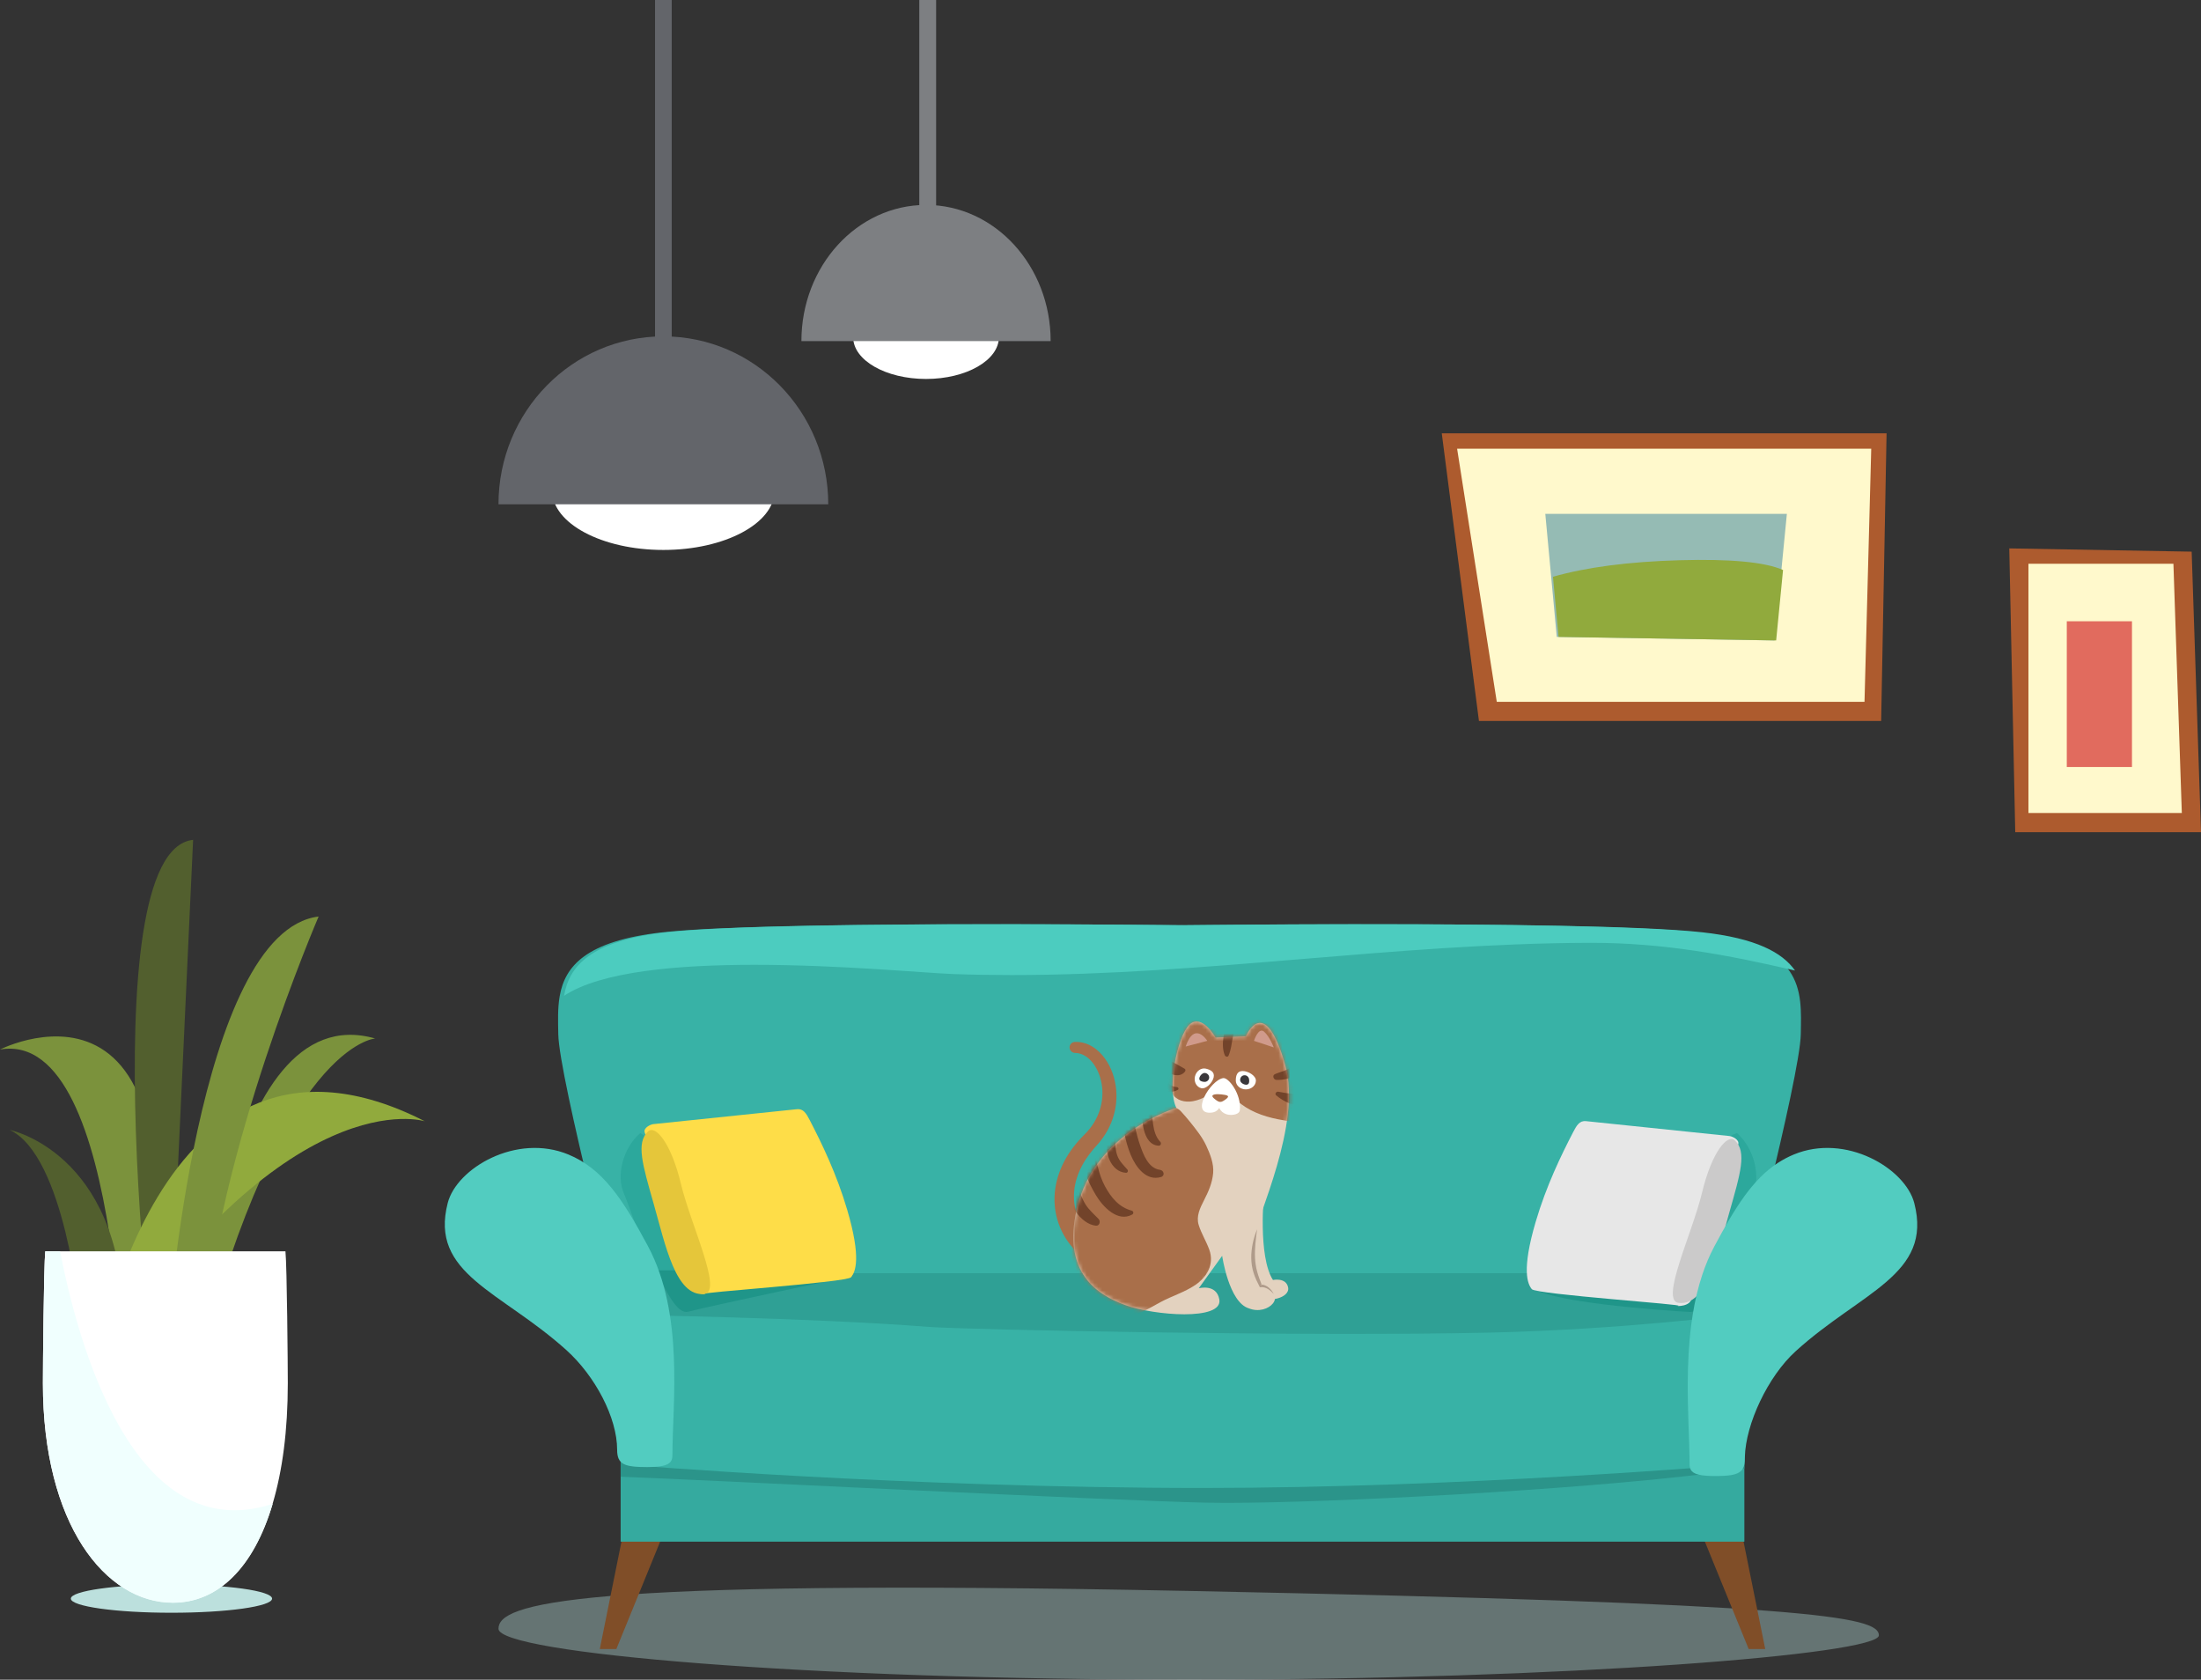 <svg width="574" height="438" xmlns="http://www.w3.org/2000/svg" xmlns:xlink="http://www.w3.org/1999/xlink"><rect width="100%" height="100%" fill="#333333" stroke="none"/><defs><path d="M39.806,62.464 C39.806,62.464 41.539,74.577 46.737,76.156 C51.935,78.286 57.226,72.352 50.204,70.869 C50.204,70.869 46.488,65.431 47.728,58.757 C48.966,52.083 60.59,28.105 56.263,12.778 C50.857,-6.381 45.994,5.226 45.994,5.226 L38.073,5.545 C38.073,5.545 34.479,-0.888 31.26,2.213 C28.042,5.316 25.341,18.957 27.869,23.902 C27.869,23.902 6.633,30.081 1.928,50.105 C-1.993,66.796 7.128,72.6 14.554,75.318 C21.981,78.039 40.071,79.481 39.063,73.836 C38.32,69.672 33.701,70.93 33.701,70.93 L39.806,62.464" id="a"/></defs><g fill="none" fill-rule="evenodd"><path fill="#AD5B2E" d="M0 0L9.698 75 114.589 75 116 0z" transform="translate(376 113)"/><path fill="#FFF9CC" d="M4 4L14.345 70 110.245 70 112 4z" transform="translate(376 113)"/><path fill="#95BBB4" d="M27 21L29.991 53.08 86.77 54 90 21z" transform="translate(376 113)"/><path d="M29,37.395 L30.459,53.078 L87.206,54 L89,35.631 C84.299,33.559 75.31,32.711 62.033,33.086 C48.757,33.461 37.746,34.898 29,37.395 Z" fill="#91AA3D" transform="translate(376 113)"/><g fill-rule="nonzero"><g transform="translate(130 87.712)"><ellipse fill="#FFF" cx="43" cy="40.215" rx="29" ry="15.479"/><path d="M86,43.79 C86,19.605 66.748,0 43,0 C19.252,0 -6.17239144e-15,19.605 -6.17239144e-15,43.79" fill="#63656A"/></g><path fill="#63656A" d="M40.828 -9.13158438e-15L45.172 -9.13158438e-15 45.172 94 40.828 94z" transform="translate(130)"/></g><g fill-rule="nonzero"><g transform="translate(209 53.437)"><ellipse fill="#FFF" cx="32.5" cy="34.5" rx="19" ry="10.88"/><path d="M65,35.508 C65,15.897 50.449,0 32.5,0 C14.551,0 -6.24125376e-15,15.897 -6.24125376e-15,35.508" fill="#7D7F82"/></g><path fill="#7D7F82" d="M30.743 -3.79904441e-15L35.135 -3.79904441e-15 35.135 73 30.743 73z" transform="translate(209)"/></g><path d="M310,438 C409.411,438 490,431.35 490,426.426 C490,421.502 472,418.119 310,414.852 C148,411.586 130,418.319 130,424.711 C130,431.104 210.589,438 310,438 Z" fill="#B0D6D3" opacity=".4"/><path d="M70.957,197.856 C70.957,199.891 59.208,201.54 44.716,201.54 C30.224,201.54 18.476,199.891 18.476,197.856 C18.476,195.823 30.224,194.174 44.716,194.174 C59.208,194.174 70.957,195.823 70.957,197.856" fill="#BCE0DD" transform="translate(0 219)"/><path d="M51.798 136.689C51.798 136.689 57.555 40.287 97.841 51.797 97.841 51.797 73.381 53.237 51.798 136.689M33.093 152.517C32.106 156.96 33.094 48.921 2.06057393e-13 54.675 2.06057393e-13 54.675 61.871 23.022 33.093 152.517" fill="#7B923C" transform="translate(0 219)"/><path d="M43.165,155.395 C40.287,148.201 23.022,2.878 50.36,-1.42108547e-14 L43.165,155.395" fill="#525F2E" transform="translate(0 219)"/><path d="M24.46,139.567 C24.46,139.567 40.288,37.41 110.791,73.38 C110.791,73.38 74.819,61.87 24.46,139.567" fill="#91AA3D" transform="translate(0 219)"/><path d="M43.764,130.309 C43.764,127.431 51.439,23.83 83.095,19.993 C83.095,19.993 56.235,82.345 53.357,128.391 L43.764,130.309" fill="#7B923C" transform="translate(0 219)"/><path d="M20.742,123.594 C20.742,123.594 16.904,82.345 2.515,75.63 C2.515,75.63 31.294,81.386 32.253,124.554 L20.742,123.594" fill="#525F2E" transform="translate(0 219)"/><path d="M75.056,141.663 C75.056,154.038 73.656,164.509 71.113,173.066 C66.135,189.873 56.772,198.899 45.079,198.899 C27.438,198.899 11.187,178.395 11.187,141.683 C11.187,137.222 11.407,111.288 11.801,107.288 L74.443,107.288 C74.845,111.288 75.056,137.202 75.056,141.663" fill="#FFF" transform="translate(0 219)"/><path d="M11.801,107.288 C11.407,111.288 11.187,137.241 11.187,141.702 C11.187,178.415 27.438,198.939 45.079,198.939 C56.772,198.939 66.135,189.953 71.113,173.146 C34.536,185.051 20.118,130.288 15.676,107.288 L11.801,107.288 Z" fill="#F0FFFE" transform="translate(0 219)"/><g><path fill="#804E28" d="M335.72 146.222L344.356 189 340.036 189 322.591 146.222 335.72 146.222M49.056 146.222L40.421 189 44.739 189 62.186 146.222 49.056 146.222" transform="translate(116 241)"/><path d="M336.904,103.084 L191.613,106.556 L46.317,103.084 C46.317,103.084 29.776,39.878 29.595,28.675 C29.538,25.37 29.401,21.976 29.963,18.756 C31.311,11.054 36.672,4.328 56.81,2.108 C83.833,-0.874 181.266,0.145 191.688,0.262 C202.874,0.135 299.518,-0.862 326.414,2.108 C340.457,3.656 347.315,7.397 350.633,12.132 C354.069,17.022 353.721,22.979 353.63,28.675 C353.447,39.878 336.904,103.084 336.904,103.084 Z" fill="#38B2A6" transform="translate(116 241)"/><path d="M31.093,18.667 C32.443,11.001 37.81,4.307 57.971,2.098 C73.546,0.389 112.488,0 144.717,0 C168.471,0 188.575,0.211 193.003,0.261 C197.729,0.207 217.699,0 241.22,0 C273.435,0 312.318,0.389 327.883,2.098 C341.941,3.639 348.808,7.362 352.13,12.074 C334.518,7.983 317.973,4.848 298.892,4.848 C298.652,4.848 298.414,4.849 298.172,4.85 C247.689,5.051 198.175,13.256 147.774,13.256 C142.751,13.256 137.72,13.175 132.677,12.996 C125.216,12.733 103.011,10.582 80.718,10.582 C60.737,10.582 40.686,12.308 31.093,18.667" fill="#4CCCBF" transform="translate(116 241)"/><path fill="#2FA095" d="M46.64 119L337.36 119 337.36 91 46.64 91z" transform="translate(116 241)"/><path fill="#35AA9F" d="M45.862 161L338.915 161 338.915 138.444 45.862 138.444z" transform="translate(116 241)"/><path d="M338.243,142.333 L338.243,138.444 L338.81,138.444 C338.794,138.635 338.779,138.82 338.779,139.006 C338.779,139.92 338.616,140.672 338.243,141.29 L338.243,142.333" fill="#C97F62" transform="translate(116 241)"/><path d="M203.819,150.889 C201.848,150.889 200.068,150.872 198.495,150.837 C173.26,150.266 71.361,145.038 45.862,144.068 L45.862,138.444 L47.805,138.444 L47.805,139.881 C47.805,139.881 121.016,145.75 198.493,145.75 C264.511,145.75 334.953,140.094 337.51,139.887 C337.541,139.885 337.562,139.883 337.571,139.882 C337.58,139.882 337.58,139.881 337.58,139.881 L337.58,138.444 L338.915,138.444 L338.915,141.925 C338.693,141.957 338.471,141.993 338.241,142.028 C335.479,142.455 332.395,142.878 329.046,143.295 C294.264,147.576 231.123,150.889 203.819,150.889" fill="#2B948A" transform="translate(116 241)"/><path d="M336.583,101.889 L336.583,140.948 C336.583,140.948 264.897,147 197.789,147 C120.474,147 47.417,140.948 47.417,140.948 L47.417,101.889 C47.417,101.889 95.17,102.578 126.247,105.003 C135.5,105.726 225.448,107.594 272.647,106.487 C307.333,105.674 336.583,101.889 336.583,101.889" fill="#38B2A6" transform="translate(116 241)"/><path d="M333.339,90.222 L283.725,90.222 C286.939,74.625 336.97,54.444 336.97,54.444 C341.458,58.4 343.238,65.667 341.162,70.409 C339.969,73.138 336.874,82.671 333.339,90.222" fill="#2CA89C" transform="translate(116 241)"/><path d="M324.843,101.111 C324.808,101.111 324.778,101.11 324.743,101.109 C318.543,100.786 284.498,98.451 283.249,94.082 C282.892,92.834 282.86,91.543 283.109,90.222 L332.696,90.222 C330.121,96.242 327.314,101.111 324.843,101.111" fill="#1F9589" transform="translate(116 241)"/><path d="M337.311,57.387 C334.795,65.249 325.146,95.518 325.146,97.282 C325.146,99.863 320.838,99.579 321.58,99.513 C324.733,99.233 284.585,96.526 283.484,95.161 C282.384,93.795 280.762,90.261 284.495,77.593 C287.264,68.195 291.127,60.269 294.258,54.219 C295.185,52.429 295.935,51.175 297.623,51.35 C305.22,52.139 326.872,54.385 335.08,55.24 C335.787,55.313 337.689,56.208 337.311,57.387" fill="#E7E7E7" transform="translate(116 241)"/><path d="M336.439,56.372 C334.546,54.577 330.444,59.309 327.871,70.014 C325.297,80.719 316.857,98.179 321.765,98.74 C329.202,99.59 331.93,85.904 334.927,75.39 C337.924,64.875 339.594,59.361 336.439,56.372" fill="#CBCACA" transform="translate(116 241)"/><path d="M104.162,90.222 L54.528,90.222 C51.014,82.54 47.917,72.918 46.736,70.279 C44.631,65.575 46.439,58.368 50.991,54.444 L104.162,90.222" fill="#2CA89C" transform="translate(116 241)"/><path d="M62.974,101.111 C60.55,101.11 57.758,96.224 55.19,90.222 L104.486,90.222 L106.494,91.667 C106.494,91.667 69.18,99.525 63.427,101.052 C63.277,101.092 63.126,101.111 62.974,101.111" fill="#1F9589" transform="translate(116 241)"/><path d="M.773 72.657C3.114 63.63 18.673 54.43 32.247 60.055 41.137 63.737 46.37 71.584 52.982 83.945 62.489 101.721 59.362 125.101 59.362 138.355 59.362 140.406 58.535 141.556 52.81 141.556 46.836 141.556 44.945 140.875 44.945 137.049 44.945 128.591 39.151 117.764 31.718 111.06 14.533 95.562-4.043 91.234.773 72.657M352.295 111.342C345.016 117.945 339.27 130.346 339.048 138.845 339.04 139.019 339.031 139.19 339.031 139.36 339.031 140.2 338.942 140.891 338.738 141.459 338.589 141.878 338.372 142.233 338.082 142.524 336.992 143.631 334.856 143.889 331.174 143.889 330.386 143.889 329.692 143.866 329.079 143.824 325.729 143.589 324.831 142.723 324.657 141.32 324.644 141.21 324.635 141.099 324.631 140.984 324.623 140.882 324.623 140.776 324.623 140.67 324.623 140.084 324.618 139.476 324.606 138.845 324.516 133.536 324.099 126.688 324.15 119.301 324.184 114.519 324.41 109.507 325.048 104.535 325.167 103.608 325.304 102.681 325.453 101.759 326.023 98.209 326.832 94.708 327.956 91.355 328.794 88.833 329.816 86.394 331.046 84.079 336.554 73.722 341.109 66.515 347.621 62.258 348.92 61.41 350.294 60.677 351.771 60.063 365.337 54.41 380.887 63.66 383.228 72.731 388.038 91.411 369.475 95.76 352.295 111.342" fill="#52CCC0" transform="translate(116 241)"/><path d="M52.13,54.276 C54.646,62.139 64.296,92.407 64.296,94.172 C64.296,96.751 68.603,96.468 67.861,96.402 C64.706,96.121 104.857,93.415 105.957,92.05 C107.057,90.684 108.679,87.149 104.946,74.482 C102.177,65.084 98.314,57.158 95.183,51.108 C94.256,49.318 93.506,48.064 91.818,48.238 C84.22,49.027 62.57,51.274 54.359,52.129 C53.654,52.202 51.753,53.097 52.13,54.276" fill="#FEDD48" transform="translate(116 241)"/><path d="M53.003,54.038 C54.898,52.243 58.999,56.975 61.572,67.68 C64.143,78.386 72.583,95.846 67.677,96.407 C60.242,97.256 57.512,83.571 54.515,73.056 C51.518,62.541 49.846,57.027 53.003,54.038" fill="#E5C63A" transform="translate(116 241)"/></g><g><path fill="#AD5B2E" d="M50 74L47.565 0.85 0 0 1.557 74 50 74" transform="translate(524 143)"/><path fill="#FFF9CC" d="M42.807 4L5 4 5 69 45 69z" transform="translate(524 143)"/><path fill="#E16B5E" d="M32 19L15 19 15 57 32 57z" transform="translate(524 143)"/></g><g><path d="M7.558,63.033 C5.208,61.171 3.223,58.779 1.901,56.042 C0.571,53.312 -0.074,50.26 0.007,47.271 C0.077,44.277 0.852,41.367 2.086,38.76 C3.312,36.137 5.006,33.819 6.91,31.776 L8.266,30.373 L8.567,30.058 L8.846,29.724 C9.026,29.501 9.231,29.29 9.394,29.053 C10.109,28.143 10.687,27.144 11.171,26.101 C12.129,24.015 12.596,21.693 12.491,19.377 C12.387,17.068 11.716,14.751 10.484,12.857 C9.278,10.953 7.385,9.569 5.397,9.559 L5.363,9.559 C4.569,9.555 3.927,8.909 3.932,8.115 C3.936,7.343 4.553,6.715 5.319,6.686 C6.938,6.627 8.563,7.092 9.874,7.918 C10.55,8.311 11.131,8.809 11.691,9.318 C12.221,9.849 12.724,10.408 13.149,11.012 C14.876,13.417 15.818,16.245 16.089,19.119 C16.36,22 15.916,24.954 14.828,27.653 C14.281,28.999 13.6,30.301 12.762,31.484 C12.567,31.792 12.331,32.067 12.117,32.358 L11.786,32.789 L11.432,33.198 L10.139,34.668 C8.579,36.51 7.262,38.521 6.381,40.67 C5.491,42.811 5.02,45.074 5.075,47.292 C5.123,49.51 5.699,51.667 6.742,53.577 C7.781,55.49 9.284,57.143 11.08,58.434 C12.38,59.368 12.676,61.178 11.738,62.477 C10.803,63.775 8.991,64.069 7.69,63.134 L7.589,63.06 L7.558,63.033" fill="#A96F4A" transform="translate(275 265)"/><path d="M54.637,46.149 C54.637,46.149 53.013,62.587 56.975,68.768 C56.975,68.768 60.44,68.026 60.935,70.745 C61.43,73.466 55.401,74.967 53.261,72.724 C48.31,67.532 49.053,58.88 48.31,53.318 L54.637,46.149" fill="#E3D2BF" transform="translate(275 265)"/><path d="M43.73,62.464 C43.73,62.464 45.463,74.577 50.662,76.156 C55.86,78.286 61.15,72.352 54.128,70.869 C54.128,70.869 50.413,65.431 51.652,58.757 C52.89,52.083 64.514,28.105 60.188,12.778 C54.782,-6.381 49.919,5.226 49.919,5.226 L41.997,5.545 C41.997,5.545 38.403,-0.888 35.184,2.213 C31.967,5.316 29.265,18.957 31.794,23.902 C31.794,23.902 10.557,30.081 5.853,50.105 C1.932,66.796 11.052,72.6 18.479,75.318 C25.906,78.039 43.995,79.481 42.987,73.836 C42.245,69.672 37.625,70.93 37.625,70.93 L43.73,62.464" fill="#E3D2BF" transform="translate(275 265)"/><g transform="translate(278.924 265)"><mask id="b" fill="#fff"><use xlink:href="#a"/></mask><path d="M60.231 17.683C60.452 17.411 60.61 17.098 60.672 16.754 60.969 15.07 60.602 13.424 59.872 11.872 59.507 10.462 58.843 9.101 58.139 8.054 56.732 5.969 55.005 3.757 52.815 2.455 52.129 2.045 51.452 1.854 50.81 1.83 48.51.187 45.846-.878 43.694.901 42.972 1.498 42.751 2.216 42.859 2.889 42.339 2.647 41.806 2.623 41.306 2.752L41.028 2.752C39.669 2.263 38.125 2.806 36.748 3.59 35.462 1.564 32.955.597 30.064 1.523 27.912 2.211 26.926 4.904 28.542 5.606 26.919 6.886 26.829 8.672 26.086 10.075 25.383 11.402 24.992 12.985 25.371 14.432 24.649 15.828 24.36 17.319 25.19 18.641 25.653 19.378 26.198 19.861 26.793 20.149 27.783 21.911 29.985 22.543 32.184 22.151 34.883 21.668 37.462 19.934 39.413 18.062 39.768 17.722 40.138 17.346 40.515 16.944 41.114 19.307 43.004 21.58 44.796 22.925 47.981 25.317 51.878 26.478 55.771 27.113 56.301 27.224 56.836 27.306 57.383 27.347 60.335 27.57 60.624 23.625 58.402 22.48 59.243 22.148 60.01 21.607 60.654 20.805 61.525 19.721 61.283 18.291 60.231 17.683M37.454 40.916C37.683 38.467 36.653 35.894 35.643 33.726 34.584 31.442 32.914 29.406 31.353 27.45 30.64 26.553 29.875 25.706 29.11 24.853 28.309 23.959 27.144 23.621 26.145 22.964 25.516 22.552 24.758 23.037 24.637 23.684 24.192 23.511 23.672 23.457 23.089 23.579 20.786 24.057 18.773 24.518 16.622 25.535 14.348 26.608 12.253 28.016 10.27 29.555 6.441 32.525 3.213 36.176.667 40.296-3.812 47.538-5.106 55.816-2.206 63.87.286 70.796 5.557 77.319 13.318 78.046 17.329 78.422 20.43 76.315 23.767 74.52 26.718 72.933 29.978 71.976 32.773 70.089 35.892 67.985 37.793 64.638 36.451 60.878 35.658 58.657 34.358 56.64 33.671 54.383 32.991 52.149 34.049 49.968 35.053 48.016 36.234 45.715 37.211 43.517 37.454 40.916" fill="#A96F4A" mask="url(#b)"/><path d="M41.41.889C40.37 3.504 39.374 7.426 40.48 10.15 40.629 10.52 41.249 10.757 41.461 10.277 42.091 8.852 42.257 7.284 42.529 5.757 42.809 4.209 43.181 2.718 43.348 1.151 43.477-.044 41.787-.056 41.41.889M29.992 13.666C28.765 12.985 27.547 12.254 26.284 11.645 25.165 11.107 23.925 12.21 24.56 13.367 25.515 15.111 28.65 16.302 30.093 14.447 30.282 14.202 30.3 13.835 29.992 13.666M28.035 18.483C26.747 18.387 25.842 17.712 24.969 16.817 24.205 16.037 22.853 17.052 23.448 17.989 24.525 19.677 26.482 20.182 28.228 19.191 28.577 18.992 28.397 18.508 28.035 18.483M58.149 13.096C57.412 13.527 56.687 13.961 55.884 14.262 55.102 14.555 54.315 14.758 53.551 15.102 52.778 15.452 53.217 16.581 53.959 16.603 55.871 16.659 58.076 16.166 59.553 14.912 60.575 14.044 59.261 12.448 58.149 13.096M61.728 20.552C60.613 19.981 59.49 20.259 58.278 20.204 56.978 20.145 55.726 19.923 54.451 19.674 53.938 19.574 53.424 20.225 53.896 20.629 55.806 22.26 59.684 24.36 61.971 22.436 62.547 21.95 62.382 20.885 61.728 20.552M23.602 40.05C20.542 39.649 19.243 36.052 18.377 33.559 17.346 30.592 16.787 27.429 16.119 24.364 15.847 23.113 14.064 23.486 13.989 24.654 13.743 28.515 14.483 32.583 15.967 36.157 17.269 39.292 19.964 43.067 23.855 41.918 24.961 41.592 24.615 40.183 23.602 40.05M15.085 39.967C14.081 38.799 13.028 37.859 12.477 36.371 11.996 35.07 11.892 33.522 11.904 32.146 11.914 31.043 10.449 30.974 10.09 31.901 8.841 35.132 10.745 40.626 14.733 40.817 15.201 40.84 15.349 40.274 15.085 39.967" fill="#72432A" mask="url(#b)"/><path d="M23.675 32.754C21.338 30.342 21.799 26.051 21.209 23.011 21.013 22.004 19.362 21.996 19.173 23.011 18.603 26.08 18.869 33.576 23.26 33.752 23.786 33.774 24.018 33.107 23.675 32.754M16.241 50.696C12.871 49.79 10.829 47.267 9.229 44.306 7.544 41.188 7.128 37.84 6.142 34.513 5.77 33.252 3.89 33.2 3.541 34.513 2.507 38.409 4.914 43.349 6.864 46.626 8.646 49.622 12.544 53.836 16.371 51.686 16.781 51.455 16.691 50.816 16.241 50.696M7.602 52.888C6.359 51.578 5.066 50.525 4.107 48.958 3.166 47.425 2.667 45.699 1.811 44.127 1.193 42.989-.407 43.59-.483 44.748-.727 48.516 2.876 54.223 6.889 54.612 7.815 54.703 8.159 53.476 7.602 52.888" fill="#72432A" mask="url(#b)"/></g><path d="M57.186,72.469 C56.968,72.19 56.717,71.94 56.461,71.707 C56.201,71.476 55.926,71.27 55.636,71.1 C55.344,70.932 55.039,70.799 54.727,70.72 C54.417,70.636 54.099,70.622 53.79,70.648 L53.57,70.668 L53.451,70.437 C52.874,69.318 52.298,68.157 51.919,66.903 C51.724,66.281 51.585,65.639 51.475,64.997 C51.424,64.673 51.4,64.346 51.363,64.022 C51.339,63.697 51.33,63.371 51.314,63.046 C51.296,61.744 51.453,60.457 51.708,59.202 C51.966,57.944 52.361,56.725 52.833,55.543 C52.694,56.813 52.487,58.055 52.401,59.304 C52.291,60.548 52.235,61.788 52.298,63.014 C52.32,63.32 52.333,63.627 52.363,63.931 C52.405,64.234 52.43,64.539 52.486,64.839 C52.579,65.441 52.692,66.041 52.865,66.629 C53.176,67.813 53.646,68.964 54.1,70.149 L53.763,69.94 C54.56,69.949 55.316,70.272 55.88,70.752 C56.453,71.224 56.888,71.824 57.186,72.469" fill="#AF9B8A" transform="translate(275 265)"/><path d="M44.02,16.125 C40.705,16.553 35.184,25.739 40.966,25.128 C41.93,25.025 42.586,24.528 42.971,23.903 C43.064,24.096 43.168,24.284 43.298,24.458 L43.313,24.477 C43.798,25.131 44.58,25.567 45.381,25.679 C46.504,25.836 48.219,25.597 48.338,24.474 C48.778,20.31 45.402,15.946 44.02,16.125" fill="#FFFFFE" transform="translate(275 265)"/><path d="M43.513,20.373 C45.028,20.544 45.929,20.727 44.675,21.645 C43.423,22.562 43.012,22.636 41.629,21.446 C40.249,20.256 42.4,20.246 43.513,20.373" fill="#A96F4A" transform="translate(275 265)"/><path d="M52.023 6.412C52.023 6.412 53.182 2.725 54.669 4.023 56.153 5.321 57.186 8.124 57.186 8.124L52.023 6.412M39.849 6.412C39.849 6.412 36.545 1.083 34.2 7.896L39.849 6.412" fill="#D09A8B" transform="translate(275 265)"/><path d="M52.525,16.763 C52.525,18.037 51.352,19.07 49.904,19.07 C48.457,19.07 47.283,18.037 47.283,16.763 C47.283,15.49 47.611,14.279 49.06,14.279 C50.508,14.279 52.525,15.49 52.525,16.763" fill="#FFFFFE" transform="translate(275 265)"/><path d="M48.435,16.749 C48.344,16.082 48.791,15.472 49.431,15.387 C50.07,15.301 50.66,15.771 50.751,16.438 C50.84,17.105 50.779,17.759 50.142,17.844 C49.501,17.932 48.524,17.417 48.435,16.749" fill="#3A383B" transform="translate(275 265)"/><path d="M38.27,18.754 C37.03,18.455 36.301,17.074 36.64,15.668 C36.98,14.262 38.262,13.367 39.502,13.666 C40.743,13.964 41.843,14.568 41.503,15.974 C41.163,17.38 39.511,19.054 38.27,18.754" fill="#FFFFFE" transform="translate(275 265)"/><path d="M39.244,14.786 C39.914,14.856 40.404,15.433 40.338,16.074 C40.273,16.714 39.673,17.177 39.002,17.108 C38.333,17.038 37.711,16.827 37.777,16.186 C37.843,15.545 38.573,14.719 39.244,14.786" fill="#3A383B" transform="translate(275 265)"/></g></g></svg>